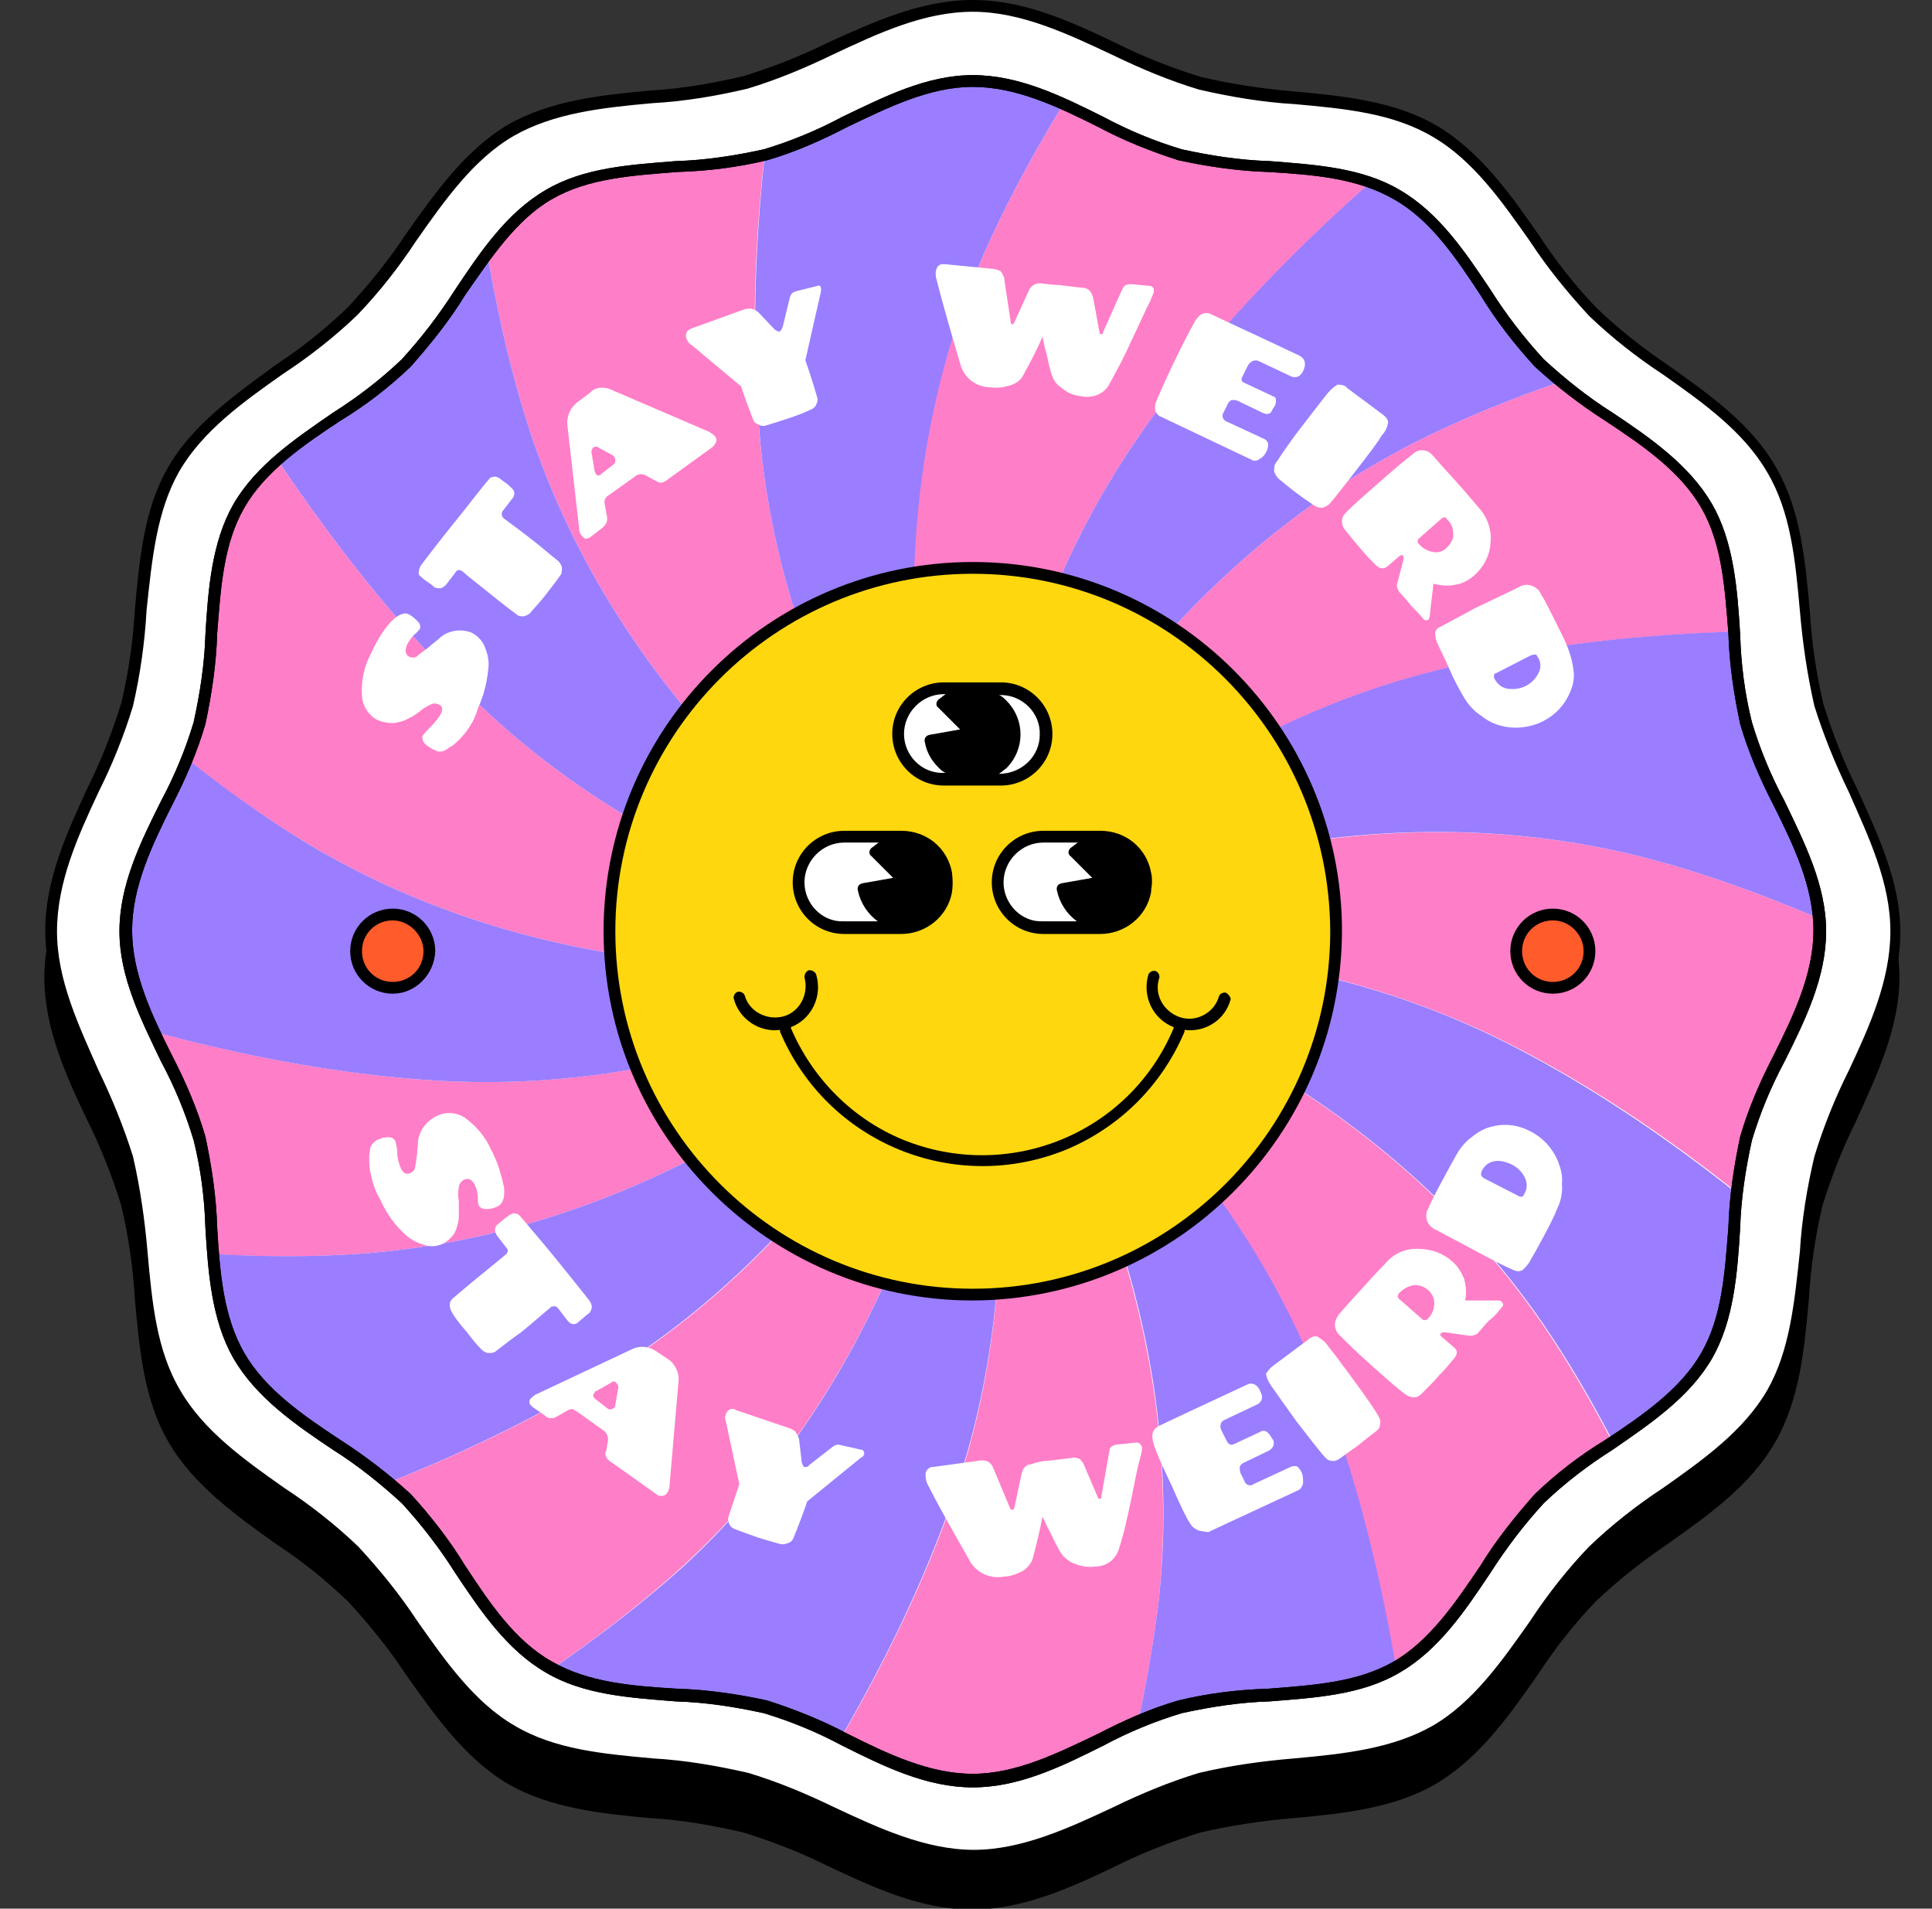 <?xml version="1.0" encoding="utf-8"?>
<!-- Generator: Adobe Illustrator 27.5.0, SVG Export Plug-In . SVG Version: 6.00 Build 0)  -->
<svg version="1.1" id="stay-weird" xmlns="http://www.w3.org/2000/svg" xmlns:xlink="http://www.w3.org/1999/xlink" x="0px" y="0px"
	 viewBox="0 0 213.5 210.9" style="enable-background:new 0 0 213.5 210.9;" xml:space="preserve">
<rect x="0" y="0" width="213.5" height="210.9" fill="#333333" stroke="none"/>
<style type="text/css">
	.st0{clip-path:url(#SVGID_00000116942005312230613700000006797789076872101822_);}
	.st1{fill:#FFFFFF;}
	.st2{clip-path:url(#SVGID_00000064333995807810679480000005395514788253550499_);}
	.st3{fill:#FF7EC8;}
	.st4{fill:#9A7EFF;}
	.st5{clip-path:url(#SVGID_00000181796496077993459440000005184362975722407869_);}
	.st6{fill:#FFD70E;}
	.st7{fill:#FF5B2B;}
</style>
<g id="Grupo_407">
	<g>
		<defs>
			<rect id="SVGID_1_" x="-45" width="304.9" height="210.9"/>
		</defs>
		<clipPath id="SVGID_00000177442844910850552690000012258771886456376704_">
			<use xlink:href="#SVGID_1_"  style="overflow:visible;"/>
		</clipPath>
		<g id="Grupo_406" style="clip-path:url(#SVGID_00000177442844910850552690000012258771886456376704_);">
			<path id="Trazado_1882" d="M205.2,92.1c-1.5-3-2.7-6.1-3.7-9.3c-0.8-3.4-1.3-6.8-1.5-10.3c-0.5-5.5-1-11.2-3.7-15.8
				c-2.7-4.7-7.4-8-11.9-11.3c-2.9-1.9-5.5-4-8-6.4c-2.3-2.5-4.5-5.2-6.4-8.1c-3.2-4.5-6.5-9.2-11.2-12c-4.7-2.7-10.3-3.3-15.8-3.8
				c-3.5-0.2-6.9-0.8-10.3-1.6c-3.2-1-6.3-2.2-9.3-3.7c-5.1-2.4-10.3-4.8-15.9-4.8S96.6,7.6,91.5,9.9c-3,1.5-6.1,2.7-9.3,3.7
				c-3.4,0.8-6.8,1.3-10.3,1.6c-5.5,0.5-11.2,1.1-15.8,3.8c-4.7,2.8-8,7.4-11.2,12c-1.9,2.9-4,5.6-6.3,8.1c-2.5,2.4-5.2,4.5-8,6.4
				c-4.5,3.2-9.2,6.5-11.9,11.3C16,61.3,15.4,67,14.9,72.5c-0.2,3.5-0.7,6.9-1.5,10.3c-1,3.2-2.2,6.3-3.7,9.3
				c-2.3,5.1-4.8,10.3-4.8,15.9s2.4,10.9,4.8,15.9c1.5,3,2.7,6.1,3.7,9.3c0.8,3.4,1.3,6.8,1.5,10.3c0.5,5.5,1,11.2,3.7,15.8
				c2.7,4.7,7.4,8.1,11.9,11.3c2.9,1.9,5.5,4,8,6.4c2.3,2.5,4.5,5.2,6.4,8.1c3.2,4.5,6.5,9.2,11.2,12c4.7,2.7,10.3,3.3,15.8,3.8
				c3.5,0.2,6.9,0.8,10.3,1.6c3.2,1,6.3,2.2,9.3,3.7c5.1,2.4,10.3,4.8,15.9,4.8s10.9-2.4,15.9-4.8c3-1.5,6.1-2.7,9.3-3.7
				c3.4-0.8,6.8-1.3,10.3-1.6c5.5-0.5,11.2-1.1,15.8-3.8c4.7-2.8,8-7.4,11.2-12c1.9-2.9,4-5.6,6.4-8.1c2.5-2.4,5.2-4.5,8-6.4
				c4.5-3.2,9.2-6.5,11.9-11.3c2.7-4.7,3.2-10.3,3.7-15.8c0.2-3.5,0.7-6.9,1.5-10.3c1-3.2,2.2-6.3,3.7-9.3
				c2.3-5.1,4.8-10.3,4.8-15.9S207.6,97.1,205.2,92.1"/>
			<path id="Trazado_1883" class="st1" d="M107.5,205.1c-8.9,0-16.9-6.3-25.1-8.5c-8.5-2.3-18.5-0.9-25.9-5.3
				c-7.5-4.4-11.3-13.8-17.4-19.9s-15.5-10-19.8-17.5c-4.3-7.4-2.9-17.5-5.2-26c-2.2-8.2-8.4-16.2-8.4-25.1S11.8,86,14,77.8
				c2.3-8.5,0.9-18.5,5.2-26c4.4-7.6,13.7-11.4,19.8-17.5s9.9-15.6,17.4-19.9c7.4-4.3,17.4-3,25.9-5.3c8.2-2.2,16.2-8.5,25.1-8.5
				s16.9,6.3,25.1,8.5c8.5,2.3,18.5,0.9,25.9,5.3c7.5,4.4,11.3,13.8,17.4,19.9s15.5,10,19.8,17.5c4.3,7.4,2.9,17.5,5.2,26
				c2.2,8.2,8.4,16.2,8.4,25.1s-6.2,16.9-8.4,25.1c-2.3,8.5-0.9,18.5-5.2,26c-4.4,7.6-13.7,11.4-19.8,17.5s-9.9,15.6-17.4,19.9
				c-7.4,4.3-17.4,3-25.9,5.3C124.3,198.9,116.4,205.1,107.5,205.1"/>
			<path id="Trazado_1884" d="M107.5,205.8c-5.6,0-10.9-2.4-15.9-4.8c-3-1.5-6.1-2.7-9.3-3.7c-3.4-0.8-6.8-1.3-10.3-1.6
				c-5.5-0.5-11.2-1.1-15.8-3.8c-4.7-2.8-8-7.4-11.2-12c-1.9-2.9-4-5.6-6.4-8.1c-2.5-2.4-5.2-4.5-8-6.4c-4.5-3.2-9.2-6.5-11.9-11.3
				c-2.7-4.7-3.2-10.3-3.7-15.8c-0.2-3.5-0.7-6.9-1.5-10.3c-1-3.2-2.2-6.3-3.7-9.3c-2.3-5.1-4.8-10.3-4.8-15.9S7.4,92,9.7,87
				c1.5-3,2.7-6.1,3.7-9.3c0.8-3.4,1.3-6.8,1.5-10.3c0.5-5.5,1-11.2,3.7-15.8c2.7-4.7,7.4-8,11.9-11.3c2.9-1.9,5.5-4,8-6.4
				c2.3-2.5,4.5-5.2,6.4-8.1c3.2-4.5,6.5-9.2,11.2-12c4.7-2.7,10.3-3.3,15.8-3.8c3.5-0.2,6.9-0.8,10.3-1.6c3.2-1,6.3-2.2,9.3-3.7
				C96.6,2.4,101.8,0,107.5,0s10.9,2.4,15.9,4.8c3,1.5,6.1,2.7,9.3,3.7c3.4,0.8,6.8,1.3,10.3,1.6c5.5,0.5,11.2,1.1,15.8,3.8
				c4.7,2.8,8,7.4,11.2,12c1.9,2.9,4,5.6,6.4,8.1c2.5,2.4,5.2,4.5,8,6.4c4.5,3.2,9.2,6.5,11.9,11.3c2.7,4.7,3.2,10.3,3.7,15.8
				c0.2,3.5,0.7,6.9,1.5,10.3c1,3.2,2.2,6.3,3.7,9.3c2.3,5.1,4.8,10.3,4.8,15.9s-2.4,10.9-4.8,15.9c-1.5,3-2.7,6.1-3.7,9.3
				c-0.8,3.4-1.3,6.8-1.5,10.3c-0.5,5.5-1,11.2-3.7,15.8c-2.7,4.7-7.4,8.1-11.9,11.3c-2.9,1.9-5.5,4-8,6.4c-2.3,2.5-4.5,5.2-6.4,8.1
				c-3.2,4.5-6.5,9.2-11.2,12c-4.7,2.7-10.3,3.3-15.8,3.8c-3.5,0.2-6.9,0.8-10.3,1.6c-3.2,1-6.3,2.2-9.3,3.7
				C118.3,203.3,113.1,205.8,107.5,205.8 M107.5,1.3C102.1,1.3,97,3.7,92.1,6c-3.1,1.5-6.2,2.8-9.5,3.8c-3.4,0.8-6.9,1.4-10.5,1.6
				c-5.6,0.5-10.9,1.1-15.3,3.6c-4.5,2.6-7.7,7.2-10.8,11.6c-1.9,2.9-4.1,5.7-6.5,8.2c-2.5,2.4-5.3,4.6-8.2,6.5
				c-4.4,3.1-8.9,6.3-11.5,10.8c-2.5,4.4-3,9.7-3.6,15.3C16,71,15.5,74.5,14.7,78c-1,3.3-2.3,6.5-3.8,9.5c-2.3,4.9-4.6,10-4.6,15.4
				s2.4,10.4,4.6,15.4c1.5,3.1,2.8,6.3,3.8,9.5c0.8,3.5,1.3,7,1.6,10.5c0.5,5.6,1,10.9,3.6,15.3c2.6,4.5,7.1,7.7,11.5,10.8
				c2.9,1.9,5.7,4.1,8.2,6.5c2.4,2.6,4.6,5.3,6.5,8.2c3.1,4.4,6.3,9,10.8,11.6c4.4,2.6,9.7,3.1,15.3,3.6c3.5,0.2,7,0.8,10.5,1.6
				c3.3,1,6.4,2.3,9.5,3.8c4.9,2.3,10.1,4.7,15.4,4.7s10.5-2.4,15.4-4.7c3.1-1.5,6.2-2.8,9.5-3.8c3.4-0.8,6.9-1.3,10.5-1.6
				c5.6-0.5,10.9-1.1,15.3-3.6c4.5-2.6,7.7-7.2,10.8-11.6c1.9-2.9,4.1-5.7,6.5-8.2c2.5-2.4,5.3-4.6,8.2-6.5
				c4.4-3.1,8.9-6.3,11.5-10.8c2.5-4.4,3-9.7,3.6-15.3c0.2-3.5,0.8-7.1,1.6-10.5c1-3.3,2.3-6.5,3.8-9.5c2.3-4.9,4.6-10,4.6-15.4
				s-2.4-10.4-4.6-15.4c-1.5-3.1-2.8-6.3-3.8-9.5c-0.8-3.5-1.3-7-1.6-10.5c-0.5-5.6-1-10.9-3.6-15.3c-2.6-4.5-7.1-7.7-11.5-10.8
				c-2.9-1.9-5.7-4.1-8.2-6.5c-2.4-2.6-4.6-5.3-6.5-8.2c-3.1-4.4-6.3-9-10.8-11.6c-4.4-2.6-9.7-3.1-15.3-3.6
				c-3.5-0.2-7-0.8-10.5-1.6c-3.3-1-6.4-2.3-9.5-3.8C117.9,3.7,112.8,1.3,107.5,1.3"/>
		</g>
	</g>
</g>
<g id="Grupo_409" transform="translate(58.812 8.905)">
	<g>
		<defs>
			<path id="SVGID_00000065756733821290675560000014678859083924881579_" d="M25.7,8.2c-7.8,2.1-17.1,0.5-24,4.4
				c-6.9,4-10.1,13-15.7,18.6S-28.5,40.1-32.5,47c-3.9,6.8-2.3,16.2-4.3,24c-2,7.5-8.2,14.8-8.2,23s6.2,15.4,8.2,23
				c2.1,7.8,0.4,17.1,4.3,24c4,6.9,12.9,10.2,18.5,15.8s8.8,14.6,15.7,18.6c6.8,4,16.2,2.3,24,4.4c7.5,2,14.8,8.2,22.9,8.2
				s15.4-6.2,22.9-8.2c7.8-2.1,17.1-0.5,24-4.4c6.9-4,10.1-13,15.7-18.6s14.5-8.9,18.5-15.8c3.9-6.8,2.3-16.2,4.3-24
				c2-7.5,8.2-14.8,8.2-23s-6.2-15.4-8.2-23c-2.1-7.8-0.4-17.1-4.3-24c-4-6.9-12.9-10.2-18.5-15.8s-8.8-14.6-15.7-18.6
				c-6.8-4-16.2-2.3-24-4.4C64.1,6.2,56.8,0,48.7,0S33.2,6.2,25.7,8.2"/>
		</defs>
		<clipPath id="SVGID_00000151507650312012852280000010216952819956348310_">
			<use xlink:href="#SVGID_00000065756733821290675560000014678859083924881579_"  style="overflow:visible;"/>
		</clipPath>
		<g id="Grupo_408" style="clip-path:url(#SVGID_00000151507650312012852280000010216952819956348310_);">
			<path id="Trazado_1885" class="st3" d="M48.7,96c1.7-19.6,6.3-39.1,18-56.2c15.1-22,39-39.7,50.2-47.5H65.2
				c-6,9.2-11.8,18.5-16,28.5C39.2,44.9,40.4,71.8,48.7,96"/>
			<path id="Trazado_1886" class="st3" d="M98.3,39.6C75,51.2,58.3,72.3,48.7,96c14.1-13.7,30.4-25.4,50.4-30.6
				c31.1-8.2,67.8-3.1,75.2-2.3c8.9,1.1,18,0.9,26.9-0.5V-7.7h-8.3C179.3,5.5,161,19.7,141.4,25.1C126.7,29.2,111.8,32.9,98.3,39.6"
				/>
			<path id="Trazado_1887" class="st3" d="M-0.2,38.9C8,63.6,26.6,83.1,48.7,96C37.1,80.1,27.8,62.3,25.4,41.8
				c-2-17.1,0-35.2,2.6-49.4H-8.7C-8.6-7-8.5-6.4-8.4-5.8C-6.5,9.3-4.9,24.6-0.2,38.9"/>
			<path id="Trazado_1888" class="st3" d="M123.1,85.9C97.9,79.4,71.5,84.5,48.7,96c19.6-1.1,39.6,0.8,58.2,9.9
				c28.9,14.2,53.3,42.1,58.3,47.6c10,11,22.3,19.6,36,25.2V112c-12.4-1-25.1-3.6-36-8.8C151.4,96.7,137.7,89.7,123.1,85.9"/>
			<path id="Trazado_1889" class="st3" d="M48.7,96c3.8,19.3,4.8,39.3-1.6,59c-4.9,14.9-13.1,29.2-20.8,40.6h36.9
				c2.8-8.9,4.8-18,6-27.3C72,142.5,63.3,117,48.7,96"/>
			<path id="Trazado_1890" class="st3" d="M16.7,164.1C35.9,146.4,46,121.5,48.7,96c-9,17.5-20.6,33.9-37.8,45.3
				C-16,159-52.3,166.1-59.6,167.7c-16.7,3.4-31.4,11.3-44.2,21.8v6.1h75.3c2.5-2,5.2-3.9,8-5.7C-7.6,182,5.6,174.2,16.7,164.1"/>
			<path id="Trazado_1891" class="st3" d="M111.5,137.2c-14.8-21.4-38-35-62.9-41.2c15.5,12.1,29.4,26.5,37.4,45.6
				c7.6,18.1,10.6,38.8,11.9,54h44.6c-4.2-5.5-7.8-11.5-10.7-17.8C125.8,163.9,120,149.6,111.5,137.2"/>
			<path id="Trazado_1892" class="st3" d="M-63.9,126.8c15.1,1.8,30.3,3.9,45.3,2.8c26-2,49.4-15.3,67.3-33.6
				c-17.5,8.9-36.5,15.4-57.2,14.6c-32.1-1.3-65.8-16.8-72.6-19.8c-7.3-3.2-14.9-5.6-22.7-6.9v47C-90.9,127.3-76.9,125.3-63.9,126.8
				"/>
			<path id="Trazado_1893" class="st3" d="M-25.5,83.9c22.2,13.6,49,16.5,74.2,12.1C29.5,91.5,10.8,84.2-4.4,70.3
				C-28.2,48.5-43.8,15-47.1,8.3c-2.7-5.6-6-11-9.8-16h-47v39.9c15.3,4.8,31.3,12.1,43.2,22.9C-49.4,65.4-38.4,76-25.5,83.9"/>
			<path id="Trazado_1894" class="st4" d="M10.8,141.3C28,129.9,39.7,113.5,48.7,96c-17.9,18.3-41.3,31.6-67.3,33.6
				c-15,1.1-30.2-1.1-45.3-2.8c-13-1.5-27,0.5-39.9,4.1v58.6c12.8-10.6,27.6-18.4,44.2-21.8C-52.3,166.1-16,159,10.8,141.3"/>
			<path id="Trazado_1895" class="st4" d="M48.7,96c-2.7,25.5-12.8,50.4-31.9,68.1C5.6,174.2-7.6,182-20.6,190
				c-2.8,1.7-5.4,3.6-8,5.7h54.8c7.7-11.4,15.9-25.7,20.8-40.6C53.5,135.4,52.5,115.3,48.7,96"/>
			<path id="Trazado_1896" class="st4" d="M48.7,96c14.7,21,23.4,46.5,20.5,72.3c-1.2,9.3-3.2,18.4-6,27.3H98
				c-1.3-15.2-4.3-36-11.9-54C78.1,122.6,64.2,108.1,48.7,96"/>
			<path id="Trazado_1897" class="st4" d="M201.1,178.7c-13.7-5.6-26-14.2-36-25.2c-5-5.5-29.4-33.3-58.3-47.6
				C88.3,96.8,68.3,95,48.7,96c24.8,6.2,48.1,19.8,62.9,41.2c8.5,12.4,14.3,26.7,20.4,40.6c2.8,6.3,6.4,12.3,10.7,17.8h58.6
				L201.1,178.7z"/>
			<path id="Trazado_1898" class="st4" d="M174.2,63.1c-7.4-0.9-44.1-5.9-75.2,2.3c-20,5.2-36.3,17-50.4,30.6
				c22.8-11.6,49.3-16.6,74.5-10.1c14.6,3.8,28.3,10.8,42,17.3c10.9,5.2,23.6,7.8,36,8.8V62.6C192.2,64.1,183.2,64.2,174.2,63.1"/>
			<path id="Trazado_1899" class="st4" d="M66.7,39.8C55,56.9,50.4,76.4,48.7,96C58.3,72.3,75,51.2,98.3,39.6
				c13.5-6.7,28.4-10.4,43-14.4c19.6-5.4,38-19.6,51.5-32.8h-76C105.7,0.1,81.7,17.8,66.7,39.8"/>
			<path id="Trazado_1900" class="st4" d="M25.4,41.8C27.8,62.3,37.1,80.1,48.7,96c-8.2-24.2-9.4-51.1,0.5-75.2
				c4.2-10,10-19.3,16-28.5H28C25.4,6.6,23.5,24.7,25.4,41.8"/>
			<path id="Trazado_1901" class="st4" d="M-4.4,70.3C10.8,84.2,29.5,91.5,48.7,96C26.6,83.1,8,63.6-0.2,38.9
				C-4.9,24.6-6.5,9.3-8.4-5.8C-8.5-6.4-8.6-7-8.7-7.7h-48.1c3.8,5,7,10.3,9.8,16C-43.8,15-28.2,48.5-4.4,70.3"/>
			<path id="Trazado_1902" class="st4" d="M-8.5,110.6c20.6,0.8,39.6-5.6,57.2-14.6c-25.2,4.4-52,1.5-74.2-12.1
				C-38.3,76-49.4,65.4-60.6,55.1C-72.5,44.3-88.5,37-103.8,32.2v51.7c7.8,1.3,15.5,3.7,22.7,6.9C-74.3,93.8-40.7,109.3-8.5,110.6"
				/>
		</g>
	</g>
</g>
<g id="Grupo_411">
	<g>
		<defs>
			<rect id="SVGID_00000181074291389804269360000017524926146640247731_" x="-45" width="304.9" height="210.9"/>
		</defs>
		<clipPath id="SVGID_00000155146698536752409380000016573782534306621568_">
			<use xlink:href="#SVGID_00000181074291389804269360000017524926146640247731_"  style="overflow:visible;"/>
		</clipPath>
		<g id="Grupo_410" style="clip-path:url(#SVGID_00000155146698536752409380000016573782534306621568_);">
			<path id="Trazado_1904" class="st6" d="M147.6,102.9c0,22.2-18,40.1-40.1,40.1s-40.1-18-40.1-40.1s18-40.1,40.1-40.1l0,0
				C129.6,62.7,147.6,80.7,147.6,102.9C147.6,102.9,147.6,102.9,147.6,102.9"/>
			<path id="Trazado_1905" d="M107.5,143.7c-22.5,0-40.8-18.3-40.8-40.8s18.3-40.8,40.8-40.8s40.8,18.3,40.8,40.8
				C148.2,125.4,130,143.6,107.5,143.7 M107.5,63.4C85.7,63.4,68,81.1,68,102.9s17.7,39.5,39.5,39.5s39.5-17.7,39.5-39.5
				c0,0,0,0,0,0C146.9,81.1,129.3,63.4,107.5,63.4"/>
			<path id="Trazado_1906" class="st1" d="M110.6,86.1h-6.3c-2.8,0-5-2.3-5-5s2.3-5,5-5h6.3c2.8,0,5,2.3,5,5S113.4,86.1,110.6,86.1"
				/>
			<path id="Trazado_1907" d="M110.6,75.4h-6.3c-3.1,0-5.7,2.5-5.7,5.7c0,3.1,2.5,5.7,5.7,5.7h6.3c3.1,0,5.7-2.5,5.7-5.7
				C116.3,78,113.8,75.4,110.6,75.4 M99.9,81.1c0-2.4,2-4.4,4.4-4.4h0.2c-0.3,0.2-0.5,0.4-0.8,0.6c-0.3,0.3-0.3,0.7,0,0.9l2.4,2.4
				l-3.4,0.6c-0.4,0.1-0.6,0.4-0.5,0.8c0.2,1.1,0.7,2,1.5,2.8c0.2,0.2,0.5,0.5,0.8,0.6h-0.2C101.9,85.5,99.9,83.5,99.9,81.1
				 M110.6,85.5h-0.2c0.3-0.2,0.5-0.4,0.8-0.6c2.1-2.1,2.1-5.4,0-7.5c-0.2-0.2-0.5-0.5-0.8-0.6h0.2c2.4,0,4.4,2,4.3,4.4
				C114.9,83.5,113,85.4,110.6,85.5"/>
			<path id="Trazado_1908" class="st1" d="M99.6,102.5h-6.3c-2.8,0-5-2.3-5-5s2.3-5,5-5h6.3c2.8,0,5,2.3,5,5S102.4,102.5,99.6,102.5
				"/>
			<path id="Trazado_1909" d="M105.2,96.4c-0.5-2.7-2.8-4.6-5.6-4.6h-6.3c-3.1,0-5.7,2.5-5.7,5.7c0,3.1,2.5,5.7,5.7,5.7c0,0,0,0,0,0
				h6.3c2.7,0,5.1-1.9,5.6-4.6C105.3,97.9,105.3,97.2,105.2,96.4 M88.9,97.5c0-2.4,2-4.4,4.4-4.4h3.8c-0.3,0.2-0.5,0.4-0.8,0.6
				c-0.3,0.3-0.3,0.7,0,0.9l2.4,2.4l-3.4,0.6c-0.4,0.1-0.6,0.4-0.5,0.8c0.3,1.4,1.1,2.6,2.2,3.4h-3.8
				C90.9,101.9,88.9,99.9,88.9,97.5"/>
			<path id="Trazado_1910" class="st1" d="M121.6,102.5h-6.3c-2.8,0-5-2.3-5-5s2.3-5,5-5h6.3c2.8,0,5,2.3,5,5
				S124.4,102.5,121.6,102.5"/>
			<path id="Trazado_1911" d="M127.3,97.5c0-0.4,0-0.7-0.1-1.1c-0.5-2.7-2.8-4.6-5.6-4.6h-6.3c-3.1,0-5.7,2.5-5.7,5.7
				c0,3.1,2.5,5.7,5.7,5.7h6.3c2.7,0,5.1-1.9,5.6-4.6C127.2,98.2,127.3,97.9,127.3,97.5 M110.9,97.5c0-2.4,2-4.4,4.4-4.4h3.8
				c-0.3,0.2-0.5,0.4-0.8,0.6c-0.3,0.3-0.3,0.7,0,0.9l2.4,2.4l-3.4,0.6c-0.4,0.1-0.6,0.4-0.5,0.8c0.3,1.4,1.1,2.6,2.2,3.4h-3.8
				C112.9,101.9,110.9,99.9,110.9,97.5"/>
			<path id="Trazado_1912" d="M135.5,109.7c-0.3-0.1-0.7,0.1-0.8,0.4c-0.5,1.8-2.5,2.9-4.3,2.3s-2.9-2.5-2.3-4.3l0,0
				c0.1-0.3-0.1-0.7-0.4-0.8c-0.3-0.1-0.7,0.1-0.8,0.4l0,0c-0.7,2.4,0.5,4.9,2.8,5.8c0,0,0,0,0,0.1c-4.9,11.7-18.3,17.1-30,12.3
				c-5.5-2.3-9.9-6.7-12.3-12.3c0,0,0,0,0-0.1c2.3-0.9,3.5-3.4,2.8-5.8c-0.1-0.3-0.4-0.5-0.8-0.5c-0.3,0.1-0.5,0.4-0.5,0.8
				c0,0,0,0,0,0c0.5,1.8-0.5,3.8-2.3,4.3c-1.8,0.5-3.8-0.5-4.3-2.3c-0.1-0.3-0.5-0.5-0.8-0.4s-0.5,0.5-0.4,0.8
				c0.6,2.2,2.8,3.7,5.1,3.4c0,0.1,0,0.2,0,0.2c5.2,12.3,19.3,18.1,31.7,13c5.9-2.5,10.5-7.1,13-13c0-0.1,0-0.2,0-0.2
				c2.3,0.3,4.5-1.1,5.1-3.4C136,110.2,135.8,109.9,135.5,109.7"/>
			<path id="Trazado_1913" class="st1" d="M51.4,81c-0.4,0.5-0.9,1-1.4,1.4c-0.4,0.2-0.6,0.4-0.8,0.5c-0.4,0.2-0.8,0.2-1.1,0
				c-0.3-0.1-0.6-0.3-0.9-0.5c-0.5-0.4-0.6-0.8-0.5-1.1c0.3-0.4,0.6-0.7,0.9-1c0.4-0.4,0.8-0.9,1.1-1.4c0.3-0.6,0.2-0.9-0.3-1.1
				c-0.3-0.1-0.6-0.1-0.9,0.1c-0.4,0.2-0.8,0.4-1.1,0.7c-0.4,0.3-0.8,0.6-1.3,0.8c-0.5,0.3-1,0.4-1.6,0.5c-0.6,0-1.3-0.1-1.9-0.4
				C40.7,79,40,77.9,40,76.8c-0.1-1.5,0.2-3,0.9-4.4c0.6-1.3,1.3-2.6,2.3-3.7c0.8-0.8,1.5-1.1,2-0.8c0.4,0.2,0.7,0.5,1,0.8
				c0.2,0.2,0.3,0.5,0.2,0.8c-0.2,0.2-0.4,0.5-0.6,0.6c-0.3,0.3-0.6,0.7-0.8,1.1c-0.3,0.7-0.2,1.2,0.3,1.4c0.3,0.1,0.7,0.1,0.9-0.2
				c0.4-0.3,0.8-0.6,1.2-0.9c0.4-0.4,0.9-0.7,1.3-1.1c0.5-0.4,1-0.6,1.6-0.7c0.6-0.1,1.3,0,1.8,0.2c0.6,0.3,1.1,0.8,1.4,1.4
				c0.3,0.7,0.5,1.4,0.5,2.1c-0.1,1.7-0.5,3.4-1.2,4.9C52.5,79.4,52,80.2,51.4,81"/>
			<path id="Trazado_1914" class="st1" d="M61.7,62c0.2,0.2,0.3,0.4,0.4,0.7c0,0.3,0,0.7-0.2,0.9c-0.4,0.6-0.9,1.2-1.5,2
				c-0.6,0.8-1.2,1.4-1.7,2c-0.2,0.3-0.5,0.4-0.8,0.5c-0.3,0-0.6,0-0.8-0.2c-1.5-1.1-2.7-2.1-3.7-2.9c-1-0.8-1.8-1.4-2.2-1.8
				c-0.4-0.3-0.7-0.3-0.9,0.1l-1,1.3C49,64.9,48.8,65,48.6,65c-0.2,0-0.5,0-0.7-0.2c-0.2-0.2-0.5-0.4-0.8-0.6
				c-0.3-0.2-0.5-0.4-0.6-0.5c-0.2-0.1-0.3-0.3-0.2-0.6c0-0.2,0.1-0.4,0.2-0.6c0.9-1.2,2.2-2.9,3.9-5c1.7-2.1,2.8-3.6,3.6-4.5
				c0.1-0.2,0.3-0.3,0.5-0.3c0.2-0.1,0.4,0,0.6,0.1c0.2,0.1,0.4,0.3,0.7,0.5s0.5,0.4,0.7,0.6c0.4,0.3,0.4,0.7,0.2,1.1
				c0,0-0.1,0.1-0.1,0.1l-1,1.3c-0.2,0.2-0.2,0.6,0,0.8c0,0,0.1,0.1,0.1,0.1c1.2,0.9,2.3,1.7,3.3,2.5C59.9,60.5,60.8,61.3,61.7,62"
				/>
			<path id="Trazado_1915" class="st1" d="M67.4,43l10.7,4.6c0.3,0.1,0.6,0.3,0.9,0.6c0.2,0.2,0.2,0.5,0.1,0.7
				c-0.1,0.2-0.3,0.5-0.5,0.6l-4.7,3.4c-0.5,0.4-0.8,0.5-1.1,0.4c-0.1-0.1-0.3-0.1-0.4-0.2l-1.1-0.6c-0.4-0.2-0.9-0.1-1.2,0.2
				l-2.8,2c-0.2,0.1-0.3,0.2-0.4,0.4c-0.1,0.1-0.1,0.3-0.1,0.5l0.3,1.6c0,0.2,0,0.4-0.1,0.6c-0.1,0.2-0.3,0.4-0.4,0.5l-1.3,1
				c-0.4,0.3-0.7,0.3-0.9,0c0,0-0.1-0.1-0.1-0.1c-0.2-0.2-0.3-0.5-0.3-0.8l-1.3-11.4c-0.1-1.1,0.4-2.1,1.3-2.7l1.2-0.9
				C65.7,42.8,66.6,42.7,67.4,43 M65.4,50.2l0.3,1.8c0,0.1,0.1,0.2,0.1,0.3c0.1,0.2,0.3,0.3,0.5,0.2c0,0,0.1,0,0.1-0.1l1.3-1
				c0.2-0.1,0.3-0.3,0.3-0.5c0-0.1,0-0.2-0.1-0.4c-0.1-0.1-0.1-0.1-0.2-0.2l-1.5-0.8c-0.2-0.2-0.5-0.2-0.7,0
				C65.4,49.7,65.3,49.9,65.4,50.2"/>
			<path id="Trazado_1916" class="st1" d="M90.3,31.6c0.2-0.1,0.4,0,0.4,0.1c0,0,0,0.1,0,0.1c0.1,0.2,0,0.4,0,0.5L89,39.8
				c0.3,0.9,0.8,2.3,1.3,4.1c0.1,0.3,0,0.6-0.1,0.8c-0.1,0.3-0.4,0.5-0.7,0.6c-0.6,0.3-1.4,0.6-2.3,0.9c-0.9,0.3-1.8,0.6-2.5,0.8
				c-0.3,0.1-0.6,0.1-0.9-0.1c-0.3-0.1-0.5-0.3-0.6-0.6c-0.4-1.1-0.9-2.3-1.3-3.6l-5.5-4.6c-0.2-0.1-0.4-0.3-0.5-0.6
				c-0.2-0.4-0.1-0.9,0.3-1.1c0.1,0,0.1-0.1,0.2-0.1l5.8-2.1c0.3-0.1,0.5-0.1,0.8-0.1c0.3,0.1,0.6,0.2,0.8,0.4l1.8,1.9
				c0.3,0.2,0.5,0.3,0.6,0.2s0.2-0.2,0.3-0.5l0.8-3.3c0.1-0.3,0.3-0.5,0.6-0.6L90.3,31.6z"/>
			<path id="Trazado_1917" class="st1" d="M117.1,31.5l2.5,0.3c0.3,0,0.6,0.1,0.8,0.3c0.2,0.2,0.3,0.5,0.4,0.8l0.7,3.8
				c0,0.1,0,0.2,0.1,0.2c0.1,0,0.1,0.1,0.2,0c0.1,0,0.1-0.1,0.1-0.2l2.1-4.7c0.1-0.2,0.2-0.4,0.4-0.5c0.2-0.1,0.5-0.1,0.7-0.1l2,0.2
				c0.2,0,0.4,0.2,0.4,0.4c0,0.1,0,0.2,0,0.3c-0.1,0.3-0.3,0.7-0.4,1c-0.3,0.5-0.9,1.9-2,4.2c-0.8,1.8-1.7,3.5-2.6,5.1
				c-0.6,1-1.8,1.4-3,1.2c-0.7-0.1-1.4-0.3-2-0.8c-0.5-0.3-1-0.8-1.2-1.4c-0.2-0.5-0.4-1.3-0.6-2.3c-0.3-1-0.4-1.7-0.5-2.1
				c-0.6,1.5-1.4,2.9-2.2,4.4c-0.3,0.5-0.8,0.8-1.4,1c-0.7,0.2-1.4,0.3-2.1,0.2c-1.5,0-2.8-0.9-3.3-2.3c-1.3-4.4-2.2-7.6-2.7-9.6
				c-0.1-0.3-0.1-0.5-0.1-0.8c0.1-0.7,0.4-1,1.1-0.9l5.1,0.5c0.3,0,0.7,0.1,1,0.3c0.2,0.3,0.4,0.6,0.4,1l0.7,4.6
				c0,0.1,0,0.2,0.1,0.2c0.1,0.1,0.2,0,0.3-0.2l1.6-3.5c0.2-0.5,0.7-0.8,1.2-0.8C115.9,31.4,116.6,31.5,117.1,31.5"/>
			<path id="Trazado_1918" class="st1" d="M127.7,45.5c-0.1-0.4-0.1-0.8,0.1-1.2c0.2-0.5,0.8-1.9,1.9-4.2c1.1-2.3,1.9-3.8,2.3-4.5
				c0.5-0.9,1.1-1.2,1.8-0.9c0.8,0.4,4.1,1.9,9.8,4.6c0.6,0.3,0.8,0.9,0.4,1.7c-0.3,0.6-0.7,0.8-1.3,0.6l-3.6-1.7
				c-0.2-0.1-0.4-0.1-0.7,0c-0.2,0.1-0.4,0.3-0.5,0.5l-0.6,1.2c-0.2,0.3-0.1,0.6,0.2,0.7l3,1.4c0.1,0.1,0.3,0.1,0.4,0.2
				c0.1,0.1,0.1,0.3,0.1,0.4c0,0.3-0.1,0.6-0.3,0.8c-0.2,0.4-0.3,0.6-0.5,0.6c-0.2,0.1-0.5,0-0.7-0.1l-2.7-1.3
				c-0.2-0.1-0.4-0.1-0.7-0.1c-0.2,0.1-0.4,0.3-0.5,0.6l-0.4,0.8c-0.2,0.3-0.1,0.7,0.2,0.9c0.1,0,0.1,0.1,0.2,0.1l4.1,1.9
				c0.2,0.1,0.3,0.2,0.4,0.4c0.1,0.3,0,0.6-0.1,0.9c-0.2,0.4-0.4,0.7-0.8,0.9c-0.2,0.2-0.6,0.3-0.9,0.1l-10.1-4.8
				C128.1,46,127.9,45.8,127.7,45.5"/>
			<path id="Trazado_1919" class="st1" d="M148.9,42.9l3.9,2.9c0.4,0.3,0.6,0.6,0.6,0.9c-0.1,0.5-0.3,1-0.7,1.4
				c-0.4,0.7-1.3,1.9-2.7,3.7c-1.4,1.8-2.4,3.1-3.1,3.9c-0.2,0.2-0.5,0.3-0.7,0.4c-0.3,0-0.6,0-0.9-0.2c-0.6-0.4-1.2-0.8-2-1.4
				s-1.4-1.1-2-1.6c-0.2-0.2-0.4-0.5-0.5-0.8c0-0.3,0-0.6,0.1-0.8c0.6-0.9,1.5-2.3,2.9-4.1c1.4-1.8,2.3-3,2.8-3.6
				c0.3-0.4,0.7-0.8,1.2-1.1C148.3,42.5,148.7,42.6,148.9,42.9"/>
			<path id="Trazado_1920" class="st1" d="M158.4,64.5c0,0.3-0.2,1.5-0.4,3.6c0,0.1-0.1,0.2-0.1,0.3c-0.2,0.2-0.4,0.2-0.6,0
				c-0.4-0.5-0.9-1-1.3-1.4c-0.4-0.5-0.8-1-1.3-1.5c-0.2-0.3-0.4-0.6-0.3-1l0.7-2.7c0-0.1,0-0.2,0-0.3c-0.1-0.2-0.2-0.2-0.4-0.1
				l-1.4,1.2c-0.4,0.3-0.8,0.3-1.3-0.2c-0.5-0.5-1-1-1.5-1.6c-0.5-0.6-1.2-1.4-1.9-2.3c-0.2-0.2-0.3-0.6-0.3-0.9
				c0-0.3,0.1-0.6,0.3-0.8c0.7-0.8,2-1.9,3.7-3.4s3-2.6,3.8-3.2c0.6-0.6,1.5-0.6,2.1,0c0.1,0.1,0.1,0.1,0.2,0.2
				c0.6,0.7,1.4,1.6,2.5,2.8s1.9,2.2,2.6,3c0.9,1,1.4,2.5,1.2,3.9c-0.1,1.4-0.8,2.6-1.8,3.5c-0.6,0.5-1.3,0.9-2,1
				C160,64.8,159.2,64.7,158.4,64.5 M159.3,57.3l-2.5,2.2c-0.1,0.1-0.2,0.3-0.1,0.5c0,0,0,0,0.1,0.1c0.4,0.5,1,0.8,1.6,0.9
				c0.6,0.1,1.1-0.1,1.5-0.5c0.4-0.4,0.7-0.9,0.7-1.4c0-0.7-0.2-1.3-0.7-1.7C159.8,57.1,159.6,57.1,159.3,57.3"/>
			<path id="Trazado_1921" class="st1" d="M161.8,77.1c-0.4-0.7-1-1.7-1.6-3.1s-1.1-2.3-1.3-2.8c-0.2-0.4-0.3-0.8-0.3-1.2
				c0-0.3,0.2-0.6,0.5-0.7c1.1-0.6,2.4-1.3,3.9-2.1c1.5-0.7,3.1-1.5,4.8-2.3c0.7-0.5,1.7-0.3,2.3,0.4c0,0.1,0.1,0.1,0.1,0.2
				c0.4,0.6,0.9,1.6,1.6,3c0.7,1.4,1.2,2.4,1.5,3.2c0.3,0.8,0.5,1.6,0.6,2.5c0.1,0.8-0.1,1.6-0.4,2.3c-0.6,1.4-1.6,2.5-3,3.2
				c-1.4,0.7-3.1,0.9-4.6,0.5c-0.8-0.2-1.6-0.6-2.2-1.1C162.9,78.6,162.3,77.9,161.8,77.1 M169.2,72.4l-3.9,2
				c-0.1,0-0.2,0.1-0.2,0.2c0,0.1,0,0.2,0,0.3c0.3,0.6,0.8,1.1,1.5,1.2c0.7,0.1,1.4,0,2-0.3c0.6-0.3,1.1-0.8,1.4-1.4
				c0.3-0.5,0.3-1.2,0-1.7c-0.1-0.1-0.1-0.2-0.2-0.3C169.8,72.3,169.5,72.3,169.2,72.4"/>
			<path id="Trazado_1922" class="st1" d="M41,129.8c-0.2-0.7-0.2-1.3-0.2-2c0-0.3,0.1-0.6,0.1-0.9c0.1-0.4,0.4-0.7,0.7-0.9
				c0.3-0.1,0.6-0.3,0.9-0.3c0.6-0.1,1,0,1.2,0.4c0.1,0.4,0.2,0.9,0.2,1.3c0,0.6,0.2,1.2,0.4,1.7c0.3,0.6,0.6,0.7,1.1,0.5
				c0.3-0.2,0.5-0.4,0.5-0.8c0.1-0.4,0.1-0.9,0.2-1.3c0-0.5,0.1-1,0.1-1.5c0.2-1.2,1-2.2,2.1-2.7c1-0.5,2.3-0.4,3.2,0.3
				c1.2,0.9,2.2,2.1,2.8,3.5c0.7,1.3,1.1,2.7,1.4,4.1c0.1,1.1-0.1,1.8-0.7,2.1c-0.4,0.2-0.8,0.3-1.3,0.3c-0.4,0-0.7-0.2-0.8-0.4
				c-0.1-0.3-0.1-0.6-0.1-0.9c0-0.4-0.1-0.9-0.3-1.3c-0.3-0.7-0.8-0.9-1.3-0.6c-0.3,0.2-0.5,0.5-0.5,0.8c-0.1,0.5-0.1,1,0,1.5
				c0,0.6,0,1.1,0,1.7c0,0.6-0.2,1.2-0.4,1.7c-0.3,0.6-0.8,1-1.3,1.3c-0.6,0.3-1.3,0.4-2,0.2c-0.7-0.2-1.4-0.5-2-1
				c-1.3-1.1-2.3-2.5-3-4.1C41.5,131.7,41.2,130.8,41,129.8"/>
			<path id="Trazado_1923" class="st1" d="M54.8,149.3c-0.2,0.2-0.5,0.2-0.8,0.2c-0.3,0-0.6-0.2-0.8-0.4c-0.5-0.5-1-1.1-1.6-1.9
				c-0.6-0.7-1.2-1.4-1.6-2.1c-0.2-0.3-0.3-0.6-0.3-0.9c0-0.3,0.1-0.5,0.3-0.7c1.4-1.2,2.6-2.2,3.6-3c1-0.8,1.7-1.4,2.2-1.8
				c0.4-0.3,0.4-0.6,0.1-0.9l-1-1.3c-0.1-0.2-0.2-0.4-0.2-0.6c0-0.2,0.1-0.5,0.3-0.6c0.2-0.2,0.5-0.4,0.7-0.6
				c0.3-0.2,0.5-0.4,0.7-0.5c0.2-0.1,0.4-0.2,0.6-0.1c0.2,0,0.4,0.2,0.5,0.3c1,1.2,2.4,2.8,4.1,4.9s2.9,3.6,3.6,4.5
				c0.1,0.2,0.2,0.4,0.2,0.6c0,0.2-0.1,0.4-0.2,0.6c-0.2,0.2-0.4,0.3-0.6,0.5c-0.2,0.2-0.5,0.4-0.7,0.6c-0.3,0.3-0.8,0.3-1.1-0.1
				c0,0-0.1-0.1-0.1-0.1l-1-1.3c-0.2-0.3-0.5-0.3-0.8-0.2c0,0-0.1,0.1-0.1,0.1c-1.2,1-2.2,1.9-3.2,2.7
				C56.6,147.9,55.7,148.6,54.8,149.3"/>
			<path id="Trazado_1924" class="st1" d="M75,152.4L74,164c0,0.4-0.1,0.7-0.3,1c-0.1,0.2-0.4,0.3-0.6,0.3c-0.3,0-0.5-0.1-0.7-0.3
				l-4.8-3.4c-0.5-0.3-0.7-0.7-0.7-0.9c0-0.1,0-0.3,0.1-0.4l0.2-1.2c0-0.4-0.2-0.9-0.6-1.1l-2.8-2c-0.2-0.1-0.3-0.2-0.5-0.3
				c-0.2,0-0.3,0-0.5,0.1l-1.4,0.8c-0.2,0.1-0.4,0.1-0.6,0.1c-0.2,0-0.4-0.1-0.6-0.3l-1.3-0.9c-0.4-0.3-0.5-0.6-0.3-0.9
				c0,0,0-0.1,0.1-0.1c0.2-0.2,0.4-0.4,0.7-0.5l10.4-4.9c1-0.5,2.1-0.3,3,0.4l1.2,0.8C74.6,150.8,75,151.6,75,152.4 M67.5,152.8
				l-1.6,0.9c-0.1,0-0.2,0.1-0.2,0.2c-0.2,0.2-0.2,0.4,0,0.6c0,0,0.1,0.1,0.1,0.1l1.3,1c0.1,0.1,0.3,0.2,0.5,0.1
				c0.1,0,0.2-0.1,0.3-0.2c0.1-0.1,0.1-0.2,0.1-0.3l0.3-1.7c0.1-0.3,0-0.5-0.2-0.7C68,152.6,67.7,152.6,67.5,152.8"/>
			<path id="Trazado_1925" class="st1" d="M95.2,160.2c0.2,0,0.3,0.2,0.3,0.4c0,0,0,0.1,0,0.1c-0.1,0.2-0.2,0.3-0.4,0.4l-5.9,4.8
				c-0.3,0.9-0.8,2.3-1.5,4c-0.1,0.3-0.3,0.5-0.6,0.6c-0.3,0.1-0.6,0.2-0.9,0.1c-0.7-0.2-1.5-0.4-2.4-0.7s-1.7-0.6-2.5-0.9
				c-0.3-0.1-0.6-0.3-0.7-0.6c-0.1-0.2-0.2-0.5-0.1-0.8c0.4-1.2,0.8-2.4,1.2-3.6l-1.5-7c-0.1-0.2-0.1-0.5,0-0.7
				c0.1-0.4,0.5-0.7,0.9-0.6c0.1,0,0.1,0,0.2,0.1l5.9,2c0.3,0.1,0.5,0.2,0.7,0.4c0.2,0.3,0.3,0.5,0.4,0.8l0.3,2.6
				c0.1,0.3,0.2,0.5,0.3,0.5c0.2,0,0.4,0,0.5-0.2l2.7-2.1c0.3-0.2,0.6-0.2,0.9-0.1L95.2,160.2z"/>
			<path id="Trazado_1926" class="st1" d="M115.9,161.4l2.5-0.3c0.3-0.1,0.6,0,0.9,0.1c0.2,0.2,0.4,0.4,0.5,0.7l1.5,3.5
				c0,0.1,0.1,0.1,0.1,0.2c0.1,0,0.1,0,0.2,0c0.1,0,0.1-0.1,0.1-0.2l0.9-5.1c0-0.2,0.1-0.4,0.3-0.5c0.2-0.1,0.4-0.2,0.7-0.2l2-0.2
				c0.2,0,0.4,0.1,0.5,0.3c0.1,0.1,0.1,0.2,0.1,0.3c0,0.4-0.1,0.7-0.2,1.1c-0.2,0.6-0.5,2.1-1,4.6c-0.4,1.9-0.8,3.8-1.4,5.6
				c-0.4,1.1-1.4,1.8-2.6,1.8c-0.7,0.1-1.5,0-2.2-0.3c-0.6-0.2-1.1-0.6-1.5-1.1c-0.3-0.5-0.7-1.2-1.1-2.1c-0.5-0.9-0.8-1.6-1-2
				c-0.3,1.6-0.7,3.2-1.1,4.7c-0.2,0.5-0.6,1-1.1,1.3c-0.6,0.3-1.3,0.6-2,0.6c-1.4,0.3-2.9-0.3-3.7-1.5c-2.3-4-3.9-6.9-4.8-8.7
				c-0.1-0.2-0.2-0.5-0.2-0.8c-0.1-0.5,0.1-0.9,0.6-1.1c0.1,0,0.2,0,0.2,0l5.1-0.7c0.3-0.1,0.7,0,1,0.1c0.3,0.2,0.5,0.5,0.6,0.8
				l1.8,4.3c0,0.1,0.1,0.2,0.2,0.2c0.1,0.1,0.2,0,0.3-0.2l0.8-3.8c0.1-0.5,0.5-1,1-1C114.8,161.5,115.4,161.4,115.9,161.4"/>
			<path id="Trazado_1927" class="st1" d="M132.4,169.1c-0.4-0.2-0.7-0.4-0.9-0.8c-0.3-0.4-1-1.8-2-4.1c-1.1-2.3-1.8-3.9-2-4.6
				c-0.3-1-0.2-1.6,0.5-2c0.8-0.4,4-1.9,9.8-4.6c0.6-0.3,1.2,0,1.5,0.8c0.3,0.6,0.2,1.1-0.4,1.4l-3.6,1.7c-0.2,0.1-0.4,0.3-0.4,0.5
				c-0.1,0.2,0,0.5,0.1,0.7l0.6,1.2c0.2,0.3,0.4,0.4,0.7,0.3l3-1.4c0.1-0.1,0.3-0.1,0.4-0.1c0.1,0,0.3,0.1,0.4,0.2
				c0.2,0.2,0.4,0.5,0.5,0.7c0.2,0.2,0.2,0.5,0.1,0.8c-0.1,0.2-0.3,0.4-0.5,0.5l-2.7,1.3c-0.2,0.1-0.4,0.2-0.5,0.5
				c0,0.2,0,0.5,0.1,0.7l0.4,0.8c0.1,0.4,0.5,0.6,0.8,0.5c0.1,0,0.1,0,0.2-0.1l4.1-1.9c0.2-0.1,0.4-0.1,0.6-0.1
				c0.2,0,0.4,0.3,0.6,0.6c0.2,0.4,0.2,0.8,0.2,1.2c0,0.3-0.2,0.6-0.4,0.8l-10.1,4.7C133,169.2,132.7,169.2,132.4,169.1"/>
			<path id="Trazado_1928" class="st1" d="M140.7,150.9l3.9-2.9c0.3-0.3,0.7-0.4,1-0.3c0.5,0.3,0.9,0.6,1.2,1.1
				c0.5,0.6,1.4,1.8,2.8,3.7c1.3,1.8,2.3,3.2,2.8,4.1c0.1,0.2,0.2,0.5,0.1,0.8c0,0.3-0.2,0.6-0.5,0.8c-0.5,0.4-1.2,0.9-1.9,1.5
				c-0.7,0.5-1.4,1-2.1,1.5c-0.3,0.2-0.6,0.3-0.9,0.2c-0.3,0-0.5-0.2-0.7-0.4c-0.7-0.8-1.7-2.1-3.1-3.9c-1.3-1.8-2.2-3.1-2.7-3.8
				c-0.3-0.4-0.6-0.9-0.7-1.5C140.1,151.5,140.3,151.2,140.7,150.9"/>
			<path id="Trazado_1929" class="st1" d="M161.9,143.7c0.3,0,1.6,0,3.7,0c0.1,0,0.2,0,0.3,0.1c0.2,0.2,0.3,0.4,0.1,0.6
				c-0.4,0.5-0.8,1-1.3,1.4s-0.9,1-1.3,1.4c-0.2,0.3-0.6,0.4-1,0.4l-2.8-0.4c-0.1,0-0.2,0-0.3,0.1c-0.2,0.1-0.2,0.2,0,0.4l1.4,1.2
				c0.4,0.3,0.4,0.8-0.1,1.3c-0.4,0.5-0.9,1.1-1.5,1.7c-0.5,0.6-1.2,1.3-2,2.1c-0.2,0.2-0.5,0.4-0.8,0.4c-0.3,0-0.6-0.1-0.8-0.2
				c-0.9-0.6-2.1-1.7-3.8-3.2c-1.7-1.5-2.9-2.7-3.6-3.4c-0.6-0.5-0.8-1.4-0.3-2.1c0-0.1,0.1-0.1,0.1-0.2c0.6-0.7,1.4-1.6,2.5-2.8
				s1.9-2.1,2.7-2.9c0.9-1.1,2.3-1.7,3.7-1.6c1.4,0,2.7,0.5,3.7,1.4c0.6,0.5,1,1.2,1.3,1.9C162,142.1,162.1,142.9,161.9,143.7
				 M154.7,143.6l2.5,2.2c0.1,0.1,0.3,0.1,0.5,0c0,0,0,0,0.1-0.1c0.5-0.5,0.7-1.1,0.7-1.7c0-1.1-1-2-2.1-2c0,0-0.1,0-0.1,0
				c-0.7,0.1-1.2,0.4-1.7,0.9C154.4,143.2,154.4,143.4,154.7,143.6"/>
			<path id="Trazado_1930" class="st1" d="M172.1,133.5c-0.3,0.8-0.8,1.8-1.5,3.1s-1.2,2.2-1.5,2.7c-0.2,0.4-0.5,0.7-0.8,1
				c-0.3,0.2-0.6,0.2-0.9,0.1c-1.2-0.5-2.5-1.2-4-2c-1.5-0.8-3-1.6-4.7-2.5c-0.8-0.3-1.3-1.2-1-2.1c0-0.1,0.1-0.1,0.1-0.2
				c0.3-0.7,0.8-1.7,1.5-3s1.3-2.4,1.7-3.1c0.4-0.7,1-1.4,1.7-1.9c0.6-0.5,1.3-0.9,2.1-1.1c1.5-0.4,3-0.2,4.3,0.5
				c1.4,0.7,2.5,1.9,3.1,3.4c0.3,0.8,0.5,1.6,0.4,2.4C172.7,131.7,172.5,132.7,172.1,133.5 M164,130.2l3.9,2c0.1,0,0.2,0.1,0.3,0
				c0.1,0,0.2-0.1,0.2-0.2c0.4-0.6,0.4-1.3,0.1-1.9c-0.3-0.6-0.8-1.1-1.4-1.4c-0.6-0.3-1.3-0.5-1.9-0.4c-0.6,0.1-1.1,0.4-1.4,1
				c-0.1,0.1-0.1,0.2-0.1,0.3C163.6,129.8,163.7,130,164,130.2"/>
			<path id="Trazado_1931" d="M107.5,197.5c-5.1,0-9.8-2.3-14.4-4.6c-2.8-1.5-5.7-2.7-8.7-3.6c-3.2-0.7-6.4-1.2-9.7-1.3
				c-5-0.4-10.2-0.7-14.4-3.2c-4.3-2.5-7.2-6.8-10-11c-1.7-2.7-3.7-5.3-5.9-7.7c-2.4-2.2-4.9-4.2-7.6-5.9c-4.2-2.8-8.5-5.8-11-10.1
				c-2.4-4.2-2.8-9.4-3.1-14.4c-0.1-3.3-0.5-6.5-1.3-9.7c-0.9-3-2.1-5.9-3.6-8.7c-2.2-4.6-4.6-9.3-4.6-14.4s2.3-9.8,4.6-14.4
				c1.5-2.8,2.7-5.7,3.6-8.7c0.7-3.2,1.2-6.4,1.3-9.7c0.3-5,0.7-10.2,3.1-14.4c2.5-4.3,6.8-7.2,11-10.1c2.7-1.7,5.3-3.7,7.6-5.9
				c2.2-2.4,4.1-4.9,5.9-7.7c2.8-4.2,5.7-8.5,10-11c4.2-2.5,9.4-2.8,14.4-3.2c3.3-0.1,6.5-0.6,9.7-1.3c3-0.9,5.9-2.1,8.7-3.6
				c4.6-2.2,9.3-4.6,14.4-4.6s9.8,2.3,14.4,4.6c2.8,1.5,5.7,2.7,8.7,3.6c3.2,0.7,6.4,1.2,9.7,1.3c5,0.4,10.2,0.7,14.4,3.2
				c4.3,2.5,7.2,6.8,10,11c1.7,2.7,3.7,5.3,5.9,7.7c2.4,2.2,4.9,4.2,7.6,5.9c4.2,2.8,8.5,5.8,11,10.1c2.4,4.2,2.8,9.4,3.1,14.4
				c0.1,3.3,0.5,6.5,1.3,9.7c0.9,3,2.1,5.9,3.6,8.7c2.2,4.6,4.6,9.3,4.6,14.4s-2.3,9.8-4.6,14.4c-1.5,2.8-2.7,5.7-3.6,8.7
				c-0.7,3.2-1.2,6.4-1.3,9.7c-0.3,5-0.7,10.2-3.1,14.4c-2.5,4.3-6.8,7.2-11,10.1c-2.7,1.7-5.3,3.7-7.6,5.9
				c-2.2,2.4-4.1,4.9-5.9,7.7c-2.8,4.2-5.7,8.5-10,11c-4.2,2.5-9.4,2.8-14.4,3.2c-3.3,0.1-6.5,0.6-9.7,1.3c-3,0.9-5.9,2.1-8.7,3.6
				C117.3,195.2,112.6,197.5,107.5,197.5 M107.5,9.6c-4.8,0-9.4,2.3-13.8,4.4c-2.9,1.5-5.8,2.8-8.9,3.7c-3.3,0.8-6.6,1.2-9.9,1.3
				c-5.1,0.4-9.9,0.7-13.9,3c-4,2.3-6.8,6.6-9.6,10.6c-1.7,2.8-3.8,5.4-6,7.9c-2.4,2.3-5,4.3-7.8,6c-4.1,2.7-8.3,5.6-10.6,9.6
				c-2.3,4-2.6,8.8-3,13.9c-0.1,3.4-0.6,6.7-1.3,10c-0.9,3.1-2.2,6.1-3.7,9c-2.2,4.4-4.4,9-4.4,13.8s2.2,9.4,4.4,13.8
				c1.5,2.9,2.8,5.9,3.7,9c0.7,3.3,1.2,6.6,1.3,10c0.3,5.1,0.7,9.9,3,13.9c2.3,4,6.5,6.9,10.6,9.6c2.8,1.8,5.4,3.8,7.8,6
				c2.2,2.4,4.3,5.1,6,7.9c2.7,4.1,5.5,8.3,9.6,10.6c4,2.3,8.8,2.7,13.9,3c3.3,0.1,6.7,0.6,9.9,1.3c3.1,1,6.1,2.2,8.9,3.7
				c4.4,2.2,9,4.4,13.8,4.4s9.4-2.3,13.8-4.4c2.9-1.5,5.8-2.8,8.9-3.7c3.3-0.8,6.6-1.2,9.9-1.3c5.1-0.4,9.9-0.7,13.9-3
				c4-2.3,6.9-6.6,9.6-10.6c1.7-2.8,3.8-5.4,6-7.9c2.4-2.3,5-4.3,7.8-6c4.1-2.7,8.3-5.6,10.6-9.6c2.3-4,2.6-8.8,3-13.9
				c0.1-3.4,0.6-6.7,1.3-10c0.9-3.1,2.2-6.1,3.7-9c2.2-4.4,4.4-9,4.4-13.8s-2.2-9.4-4.4-13.8c-1.5-2.9-2.8-5.9-3.7-9
				c-0.7-3.3-1.2-6.6-1.3-10c-0.4-5.1-0.7-9.9-3-13.9c-2.3-4-6.5-6.9-10.6-9.6c-2.8-1.8-5.4-3.8-7.8-6c-2.2-2.4-4.3-5.1-6-7.9
				c-2.7-4.1-5.5-8.3-9.6-10.6c-4-2.3-8.8-2.7-13.9-3c-3.3-0.1-6.7-0.6-9.9-1.3c-3.1-1-6.1-2.2-8.9-3.7
				C116.9,11.8,112.3,9.6,107.5,9.6"/>
			<path id="Trazado_1932" d="M107.5,197.5c-5.1,0-9.8-2.3-14.4-4.6c-2.8-1.5-5.7-2.7-8.7-3.6c-3.2-0.7-6.4-1.2-9.7-1.3
				c-5-0.4-10.2-0.7-14.4-3.2c-4.3-2.5-7.2-6.8-10-11c-1.7-2.7-3.7-5.3-5.9-7.7c-2.4-2.2-4.9-4.2-7.6-5.9c-4.2-2.8-8.5-5.8-11-10.1
				c-2.4-4.2-2.8-9.4-3.1-14.4c-0.1-3.3-0.5-6.5-1.3-9.7c-0.9-3-2.1-5.9-3.6-8.7c-2.2-4.6-4.6-9.3-4.6-14.4s2.3-9.8,4.6-14.4
				c1.5-2.8,2.7-5.7,3.6-8.7c0.7-3.2,1.2-6.4,1.3-9.7c0.3-5,0.7-10.2,3.1-14.4c2.5-4.3,6.8-7.2,11-10.1c2.7-1.7,5.3-3.7,7.6-5.9
				c2.2-2.4,4.1-4.9,5.9-7.7c2.8-4.2,5.7-8.5,10-11c4.2-2.5,9.4-2.8,14.4-3.2c3.3-0.1,6.5-0.6,9.7-1.3c3-0.9,5.9-2.1,8.7-3.6
				c4.6-2.2,9.3-4.6,14.4-4.6s9.8,2.3,14.4,4.6c2.8,1.5,5.7,2.7,8.7,3.6c3.2,0.7,6.4,1.2,9.7,1.3c5,0.4,10.2,0.7,14.4,3.2
				c4.3,2.5,7.2,6.8,10,11c1.7,2.7,3.7,5.3,5.9,7.7c2.4,2.2,4.9,4.2,7.6,5.9c4.2,2.8,8.5,5.8,11,10.1c2.4,4.2,2.8,9.4,3.1,14.4
				c0.1,3.3,0.5,6.5,1.3,9.7c0.9,3,2.1,5.9,3.6,8.7c2.2,4.6,4.6,9.3,4.6,14.4s-2.3,9.8-4.6,14.4c-1.5,2.8-2.7,5.7-3.6,8.7
				c-0.7,3.2-1.2,6.4-1.3,9.7c-0.3,5-0.7,10.2-3.1,14.4c-2.5,4.3-6.8,7.2-11,10.1c-2.7,1.7-5.3,3.7-7.6,5.9
				c-2.2,2.4-4.1,4.9-5.9,7.7c-2.8,4.2-5.7,8.5-10,11c-4.2,2.5-9.4,2.8-14.4,3.2c-3.3,0.1-6.5,0.6-9.7,1.3c-3,0.9-5.9,2.1-8.7,3.6
				C117.3,195.2,112.6,197.5,107.5,197.5 M107.5,9.6c-4.8,0-9.4,2.3-13.8,4.4c-2.9,1.5-5.8,2.8-8.9,3.7c-3.3,0.8-6.6,1.2-9.9,1.3
				c-5.1,0.4-9.9,0.7-13.9,3c-4,2.3-6.8,6.6-9.6,10.6c-1.7,2.8-3.8,5.4-6,7.9c-2.4,2.3-5,4.3-7.8,6c-4.1,2.7-8.3,5.6-10.6,9.6
				c-2.3,4-2.6,8.8-3,13.9c-0.1,3.4-0.6,6.7-1.3,10c-0.9,3.1-2.2,6.1-3.7,9c-2.2,4.4-4.4,9-4.4,13.8s2.2,9.4,4.4,13.8
				c1.5,2.9,2.8,5.9,3.7,9c0.7,3.3,1.2,6.6,1.3,10c0.3,5.1,0.7,9.9,3,13.9c2.3,4,6.5,6.9,10.6,9.6c2.8,1.8,5.4,3.8,7.8,6
				c2.2,2.4,4.3,5.1,6,7.9c2.7,4.1,5.5,8.3,9.6,10.6c4,2.3,8.8,2.7,13.9,3c3.3,0.1,6.7,0.6,9.9,1.3c3.1,1,6.1,2.2,8.9,3.7
				c4.4,2.2,9,4.4,13.8,4.4s9.4-2.3,13.8-4.4c2.9-1.5,5.8-2.8,8.9-3.7c3.3-0.8,6.6-1.2,9.9-1.3c5.1-0.4,9.9-0.7,13.9-3
				c4-2.3,6.9-6.6,9.6-10.6c1.7-2.8,3.8-5.4,6-7.9c2.4-2.3,5-4.3,7.8-6c4.1-2.7,8.3-5.6,10.6-9.6c2.3-4,2.6-8.8,3-13.9
				c0.1-3.4,0.6-6.7,1.3-10c0.9-3.1,2.2-6.1,3.7-9c2.2-4.4,4.4-9,4.4-13.8s-2.2-9.4-4.4-13.8c-1.5-2.9-2.8-5.9-3.7-9
				c-0.7-3.3-1.2-6.6-1.3-10c-0.4-5.1-0.7-9.9-3-13.9c-2.3-4-6.5-6.9-10.6-9.6c-2.8-1.8-5.4-3.8-7.8-6c-2.2-2.4-4.3-5.1-6-7.9
				c-2.7-4.1-5.5-8.3-9.6-10.6c-4-2.3-8.8-2.7-13.9-3c-3.3-0.1-6.7-0.6-9.9-1.3c-3.1-1-6.1-2.2-8.9-3.7
				C116.9,11.8,112.3,9.6,107.5,9.6"/>
			<path id="Trazado_1933" class="st7" d="M47.4,105.1c0,2.2-1.8,4.1-4.1,4.1s-4.1-1.8-4.1-4.1s1.8-4.1,4.1-4.1l0,0
				C45.6,101.1,47.4,102.9,47.4,105.1"/>
			<path id="Trazado_1934" d="M43.4,109.8c-2.6,0-4.7-2.1-4.7-4.7c0-2.6,2.1-4.7,4.7-4.7c2.6,0,4.7,2.1,4.7,4.7l0,0
				C48,107.7,45.9,109.8,43.4,109.8 M43.4,101.7c-1.9,0-3.4,1.5-3.4,3.4c0,1.9,1.5,3.4,3.4,3.4c1.9,0,3.4-1.5,3.4-3.4
				C46.8,103.3,45.2,101.7,43.4,101.7"/>
			<path id="Trazado_1935" class="st7" d="M167.5,105.1c0,2.2,1.8,4.1,4.1,4.1s4.1-1.8,4.1-4.1s-1.8-4.1-4.1-4.1l0,0
				C169.3,101.1,167.5,102.9,167.5,105.1"/>
			<path id="Trazado_1936" d="M171.6,109.8c-2.6,0-4.7-2.1-4.7-4.7c0-2.6,2.1-4.7,4.7-4.7c2.6,0,4.7,2.1,4.7,4.7l0,0
				C176.3,107.7,174.2,109.8,171.6,109.8 M171.6,101.7c-1.9,0-3.4,1.5-3.4,3.4c0,1.9,1.5,3.4,3.4,3.4c1.9,0,3.4-1.5,3.4-3.4
				C175,103.3,173.5,101.7,171.6,101.7"/>
		</g>
	</g>
</g>
</svg>
